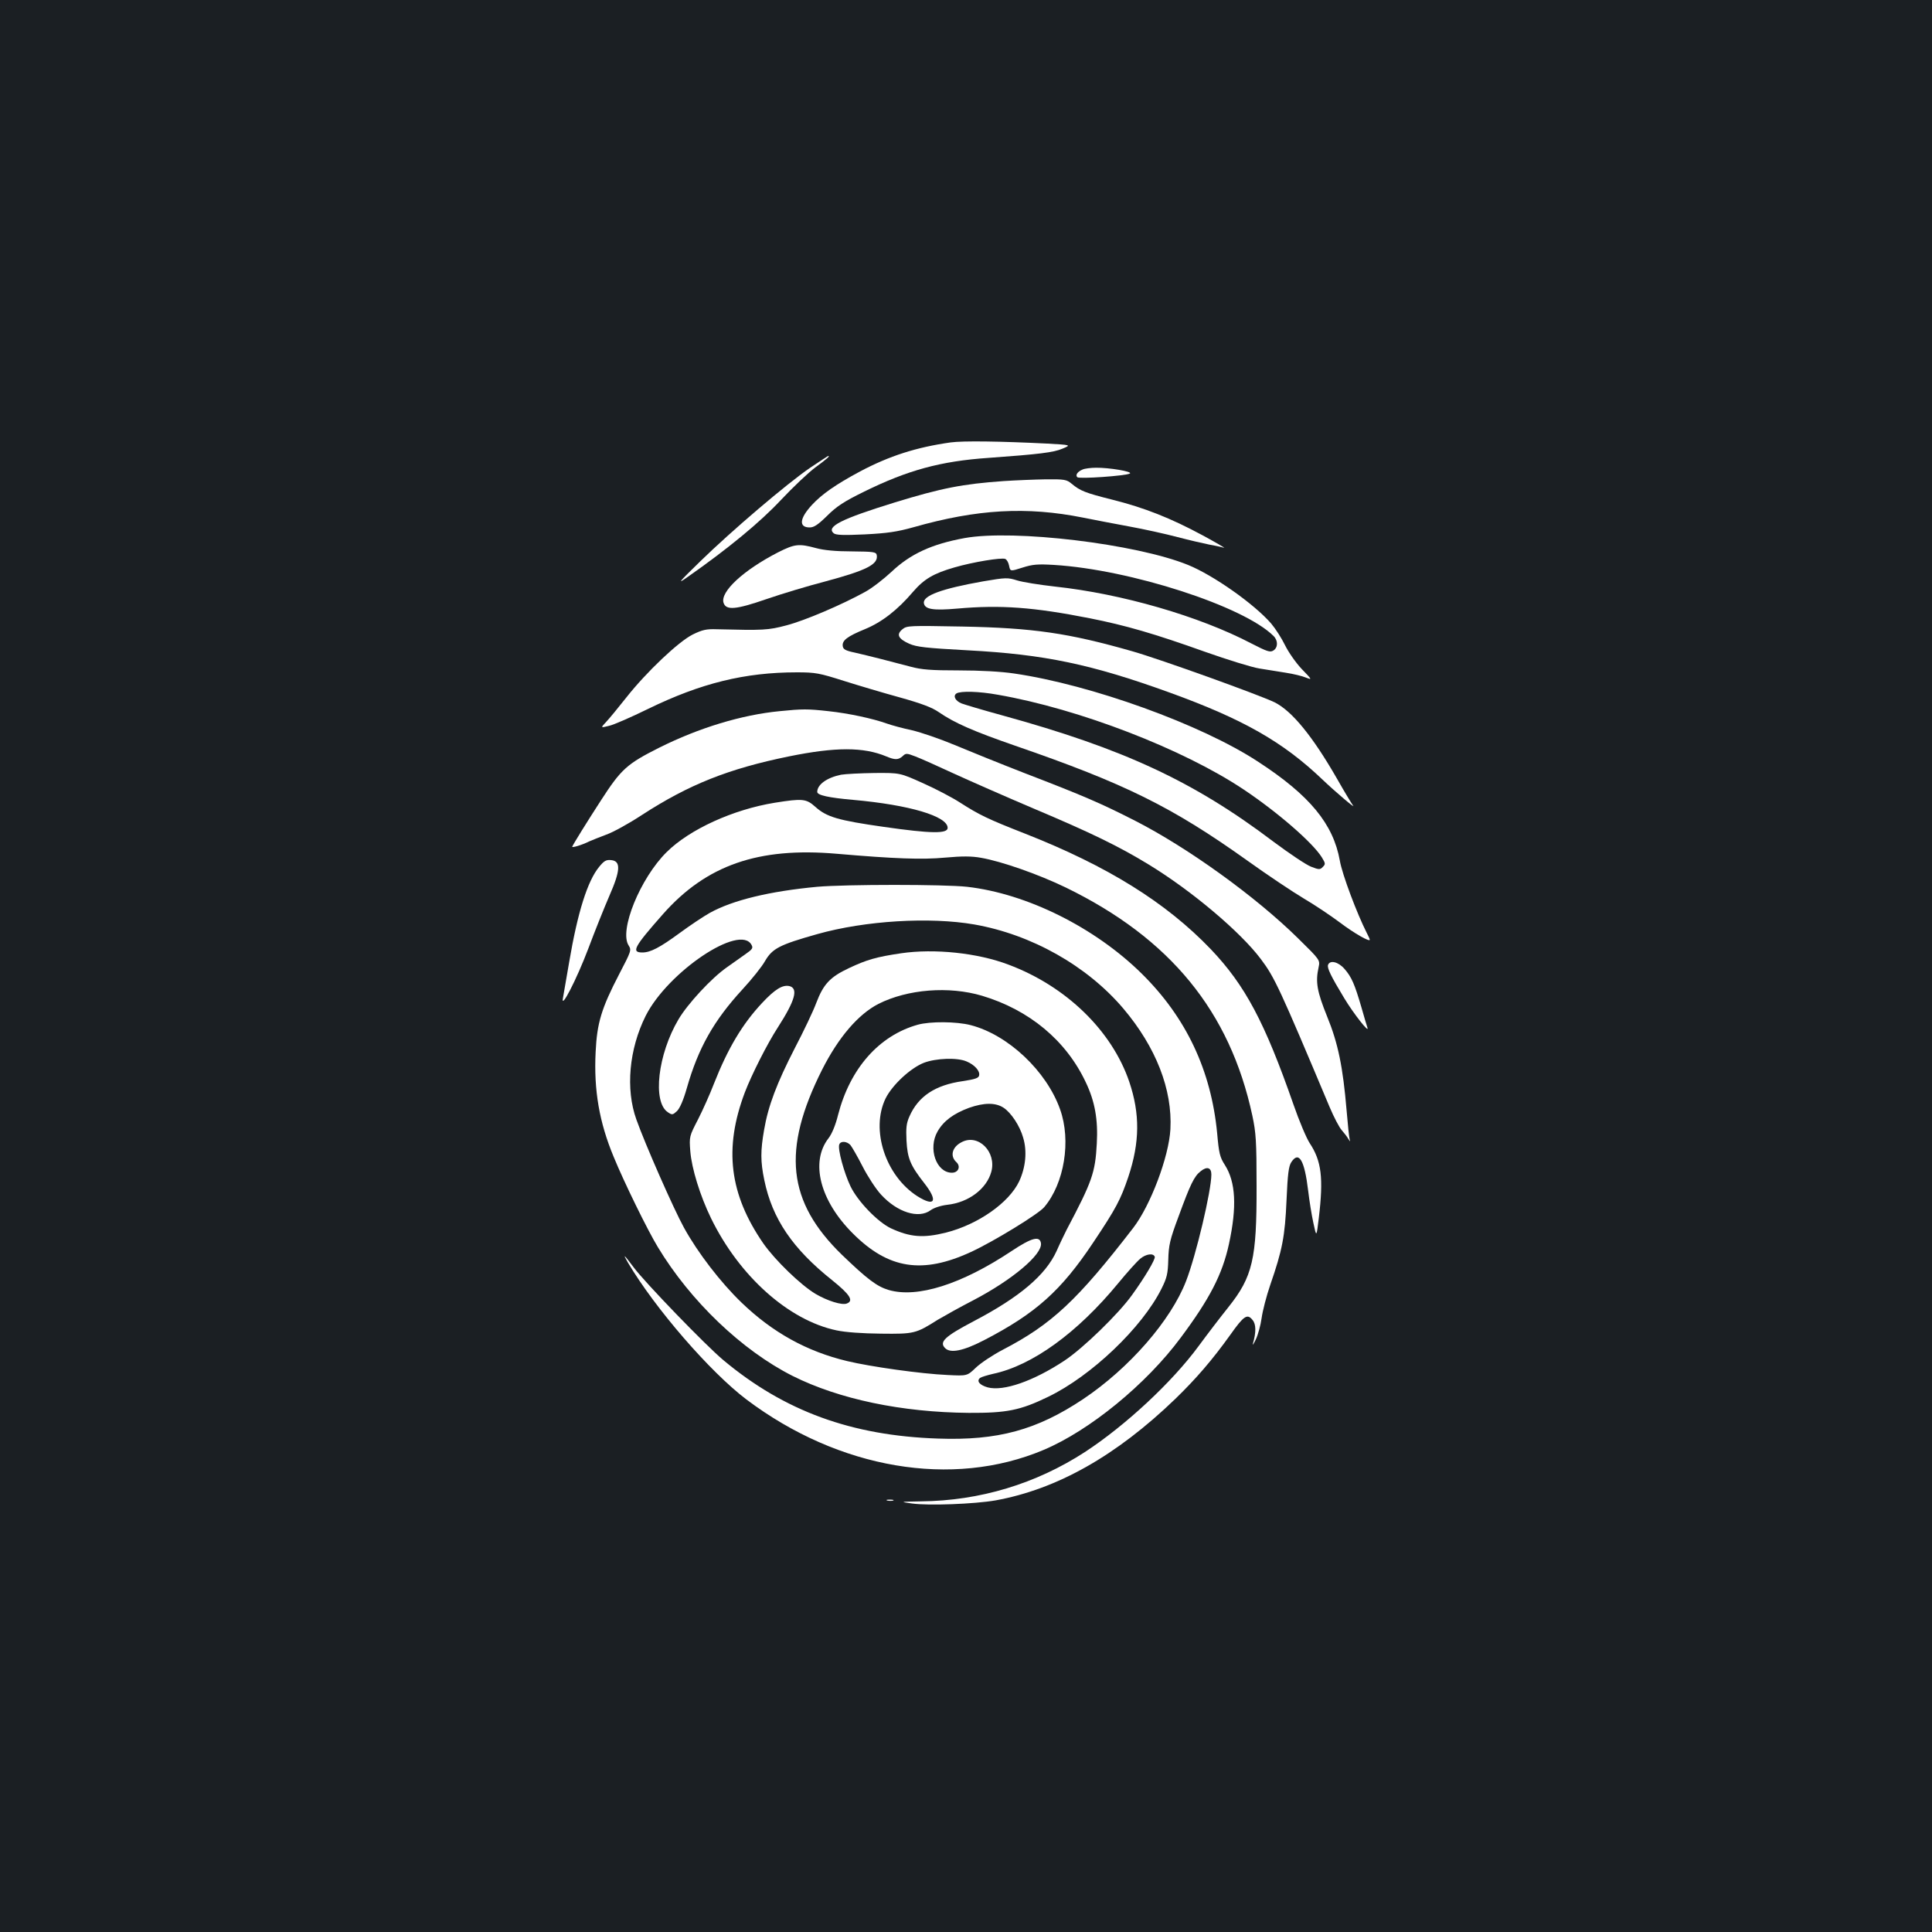 <?xml version="1.0" standalone="no"?>
<!DOCTYPE svg PUBLIC "-//W3C//DTD SVG 20010904//EN"
 "http://www.w3.org/TR/2001/REC-SVG-20010904/DTD/svg10.dtd">
<svg version="1.0" xmlns="http://www.w3.org/2000/svg"
 width="1000pt" height="1000pt" viewBox="0 0 1000 1000"
 preserveAspectRatio="xMidYMid meet">
<rect width="100%" height="100%" fill="#1b1f23"/>
<g transform="translate(0,1000) scale(0.1,-0.1)"
fill="#ffffff" stroke="none">
<path d="M4920 7710 c-177 -25 -317 -70 -468 -150 -127 -68 -198 -118 -249
-173 -65 -70 -70 -117 -12 -117 22 0 43 14 90 60 49 49 87 74 193 126 224 110
394 157 642 174 263 19 338 28 384 48 45 19 45 19 -80 26 -240 12 -435 15
-500 6z"/>
<path d="M4192 7578 c-121 -83 -405 -325 -567 -483 -113 -110 -122 -121 -68
-83 214 150 377 285 484 399 63 67 144 144 181 171 61 45 75 58 65 58 -2 0
-44 -28 -95 -62z"/>
<path d="M5604 7570 c-27 -11 -39 -29 -28 -40 10 -10 251 7 272 19 17 10 -108
31 -175 30 -26 0 -58 -4 -69 -9z"/>
<path d="M5195 7510 c-212 -15 -321 -36 -565 -111 -275 -85 -355 -125 -315
-159 12 -10 51 -11 161 -6 116 6 166 13 252 37 330 94 586 108 877 50 55 -11
163 -32 240 -46 77 -14 190 -39 250 -55 61 -16 135 -33 165 -39 30 -5 64 -13
75 -16 11 -4 -38 25 -110 64 -165 89 -301 143 -469 185 -139 35 -164 45 -209
82 -26 22 -37 24 -135 23 -59 -1 -156 -5 -217 -9z"/>
<path d="M4993 7215 c-170 -31 -281 -82 -379 -175 -40 -37 -100 -84 -135 -103
-121 -67 -313 -149 -409 -174 -95 -25 -118 -26 -360 -20 -54 2 -75 -3 -124
-27 -73 -36 -240 -194 -344 -326 -41 -52 -88 -109 -104 -126 -30 -32 -30 -32
14 -21 24 5 115 45 203 88 273 133 500 189 770 189 96 0 116 -4 242 -44 76
-24 207 -63 291 -86 111 -31 167 -52 201 -76 83 -57 180 -99 396 -174 568
-196 811 -316 1202 -595 103 -74 235 -162 292 -196 58 -34 141 -90 185 -123
74 -56 156 -103 156 -90 0 3 -7 19 -16 36 -49 96 -127 302 -139 373 -34 190
-155 338 -424 513 -293 192 -863 398 -1262 456 -66 10 -176 16 -286 16 -145 0
-193 4 -249 19 -97 26 -219 57 -289 73 -48 10 -61 17 -63 34 -4 29 23 50 116
88 87 36 168 99 248 193 57 66 106 95 214 126 96 28 243 52 263 44 8 -3 17
-19 20 -35 6 -30 6 -30 69 -10 53 17 79 19 163 14 396 -24 983 -214 1137 -368
24 -24 23 -60 -1 -75 -17 -11 -33 -5 -113 36 -271 142 -673 258 -1018 295 -80
9 -168 23 -196 32 -48 15 -58 15 -175 -5 -215 -38 -313 -74 -307 -113 5 -32
48 -39 173 -28 225 20 396 7 685 -50 187 -37 335 -80 598 -174 116 -41 242
-80 280 -86 37 -6 99 -16 137 -22 39 -6 85 -17 104 -25 34 -13 33 -12 -22 45
-31 33 -69 88 -86 123 -17 35 -49 85 -71 111 -87 101 -300 251 -431 304 -268
109 -901 185 -1156 139z m172 -811 c420 -73 959 -281 1273 -491 175 -117 357
-275 404 -351 19 -31 19 -35 5 -49 -14 -15 -20 -15 -61 1 -26 10 -112 68 -194
129 -415 314 -778 482 -1407 655 -99 27 -192 55 -208 61 -32 13 -46 39 -26 52
22 13 115 11 214 -7z"/>
<path d="M4027 7141 c-179 -92 -300 -204 -282 -261 13 -40 63 -36 222 19 81
28 218 69 303 91 216 58 277 89 268 137 -3 16 -16 18 -128 19 -83 0 -146 6
-186 17 -89 24 -110 22 -197 -22z"/>
<path d="M4671 6743 c-33 -27 -22 -49 35 -75 40 -17 85 -22 303 -34 397 -21
640 -72 1046 -219 381 -138 587 -256 790 -450 66 -63 177 -157 158 -134 -6 8
-44 70 -83 139 -127 221 -233 350 -323 395 -84 40 -589 222 -736 264 -329 94
-512 121 -881 128 -273 5 -286 5 -309 -14z"/>
<path d="M4035 6319 c-196 -19 -417 -86 -623 -189 -167 -84 -197 -111 -301
-272 -72 -111 -142 -224 -149 -240 -4 -8 50 8 88 27 14 6 53 22 88 35 35 12
118 58 185 102 242 157 447 239 761 303 241 49 385 49 503 0 45 -19 62 -19 85
1 16 16 21 16 65 -1 27 -10 116 -50 198 -88 83 -38 269 -120 415 -182 299
-126 444 -197 596 -290 223 -136 475 -349 580 -489 71 -94 97 -150 356 -766
22 -52 50 -106 63 -120 12 -14 28 -34 34 -45 9 -15 11 -15 7 -3 -3 10 -10 78
-16 150 -19 225 -44 348 -101 487 -52 129 -61 178 -44 254 8 38 8 38 -106 150
-218 215 -570 469 -844 609 -177 90 -264 128 -571 246 -126 49 -289 115 -363
146 -74 31 -173 65 -220 76 -47 10 -106 26 -131 35 -73 26 -198 53 -302 64
-107 12 -135 12 -253 0z"/>
<path d="M4353 5990 c-73 -15 -123 -51 -123 -89 0 -17 60 -30 185 -41 293 -26
490 -85 490 -145 0 -31 -85 -30 -330 5 -238 34 -296 51 -355 104 -47 42 -66
44 -210 21 -216 -35 -441 -138 -559 -255 -137 -135 -248 -407 -197 -484 15
-24 13 -29 -49 -148 -92 -177 -115 -253 -122 -403 -10 -198 19 -364 93 -542
54 -132 176 -381 229 -468 169 -280 436 -535 698 -667 240 -120 563 -188 912
-191 195 -1 266 13 410 83 224 108 487 359 587 560 28 56 33 77 35 150 2 74 8
103 53 223 61 167 81 209 115 235 32 26 55 19 55 -17 0 -84 -79 -418 -131
-552 -79 -204 -294 -451 -533 -611 -240 -160 -442 -215 -751 -204 -448 15
-795 142 -1111 406 -92 77 -405 401 -464 480 -50 67 -59 75 -30 25 141 -238
426 -567 614 -709 478 -360 1065 -460 1537 -261 238 100 532 340 711 582 149
200 215 327 249 484 42 193 35 321 -21 409 -26 40 -31 61 -40 164 -31 325
-160 599 -390 826 -242 239 -595 415 -905 450 -117 13 -627 13 -775 0 -246
-23 -437 -69 -556 -135 -34 -19 -104 -66 -157 -105 -101 -74 -150 -100 -192
-100 -59 0 -44 28 107 199 224 253 493 347 898 312 302 -26 443 -31 562 -20
88 8 137 8 186 -1 105 -18 299 -86 439 -154 540 -263 849 -641 965 -1180 19
-89 22 -133 22 -366 1 -376 -20 -468 -146 -626 -40 -50 -109 -140 -153 -200
-138 -188 -379 -412 -590 -550 -253 -164 -543 -252 -848 -255 -111 -2 -111 -2
-47 -11 86 -12 323 -3 433 16 318 58 624 230 931 526 108 105 190 200 284 331
70 99 88 111 115 77 19 -22 19 -64 2 -123 -3 -11 4 -1 15 22 11 23 25 73 30
110 5 37 25 115 45 173 62 179 76 250 84 437 6 137 11 177 25 198 39 59 68 11
87 -148 6 -51 18 -126 27 -167 16 -75 16 -75 28 25 25 208 14 296 -47 388 -17
26 -55 116 -84 200 -149 427 -250 617 -428 804 -232 242 -534 430 -961 598
-194 76 -237 97 -337 161 -40 26 -126 71 -191 100 -120 54 -120 54 -251 53
-73 -1 -151 -5 -174 -9z m690 -775 c296 -52 584 -214 772 -436 168 -199 254
-418 243 -624 -8 -143 -103 -394 -192 -510 -290 -376 -423 -500 -675 -631 -52
-27 -115 -69 -140 -93 -45 -43 -45 -43 -146 -38 -137 6 -399 43 -520 72 -209
50 -386 148 -547 303 -107 103 -226 257 -298 388 -53 96 -201 432 -246 559
-57 158 -38 365 48 537 115 228 489 479 548 367 9 -16 4 -23 -32 -48 -24 -17
-67 -47 -96 -68 -79 -55 -203 -189 -250 -269 -107 -180 -136 -428 -55 -481 22
-15 25 -14 47 6 15 15 33 56 51 119 59 207 139 349 288 511 48 52 101 118 117
147 38 65 75 84 270 139 248 70 583 90 813 50z m934 -1720 c4 -13 -52 -107
-117 -197 -69 -97 -254 -277 -351 -341 -159 -105 -315 -160 -397 -138 -42 12
-59 33 -39 49 7 5 37 14 67 21 203 43 436 212 647 468 46 56 97 113 115 128
30 25 68 30 75 10z"/>
<path d="M4665 5066 c-130 -19 -180 -34 -271 -77 -98 -46 -132 -83 -169 -180
-15 -41 -65 -146 -111 -234 -93 -181 -138 -299 -159 -423 -19 -108 -19 -164 1
-260 41 -200 146 -355 352 -519 92 -74 112 -106 75 -120 -25 -10 -101 14 -162
50 -77 46 -209 174 -270 261 -176 255 -205 492 -96 781 35 92 117 254 171 337
90 140 107 202 60 214 -35 8 -75 -16 -142 -88 -102 -109 -177 -235 -249 -418
-20 -52 -57 -135 -82 -184 -45 -87 -46 -89 -40 -165 7 -89 51 -231 107 -346
146 -300 402 -529 650 -581 47 -10 134 -16 230 -17 172 -2 180 0 294 72 34 20
116 66 184 101 201 105 358 237 350 295 -6 40 -48 29 -153 -41 -259 -172 -487
-244 -635 -201 -61 18 -111 56 -242 182 -283 275 -312 542 -103 958 85 168
187 287 292 341 151 76 364 93 536 42 244 -73 435 -231 537 -448 47 -98 64
-193 57 -317 -8 -151 -24 -196 -156 -446 -11 -22 -35 -71 -52 -110 -57 -125
-191 -239 -430 -364 -150 -79 -179 -107 -147 -139 28 -28 95 -14 203 42 266
138 397 255 563 504 119 178 142 222 182 340 60 180 61 327 5 493 -90 264
-326 494 -625 606 -160 61 -384 84 -555 59z"/>
<path d="M4750 4696 c-200 -56 -350 -226 -412 -466 -13 -53 -32 -99 -50 -122
-95 -123 -44 -323 127 -493 184 -184 360 -211 611 -95 117 54 349 196 379 232
104 123 140 344 82 506 -70 198 -269 386 -463 436 -73 19 -210 20 -274 2z
m253 -190 c41 -17 70 -49 65 -72 -2 -14 -20 -20 -85 -30 -142 -20 -230 -78
-276 -183 -16 -36 -18 -60 -15 -125 5 -92 20 -128 92 -220 72 -92 56 -125 -35
-68 -166 106 -244 345 -165 507 35 70 129 157 198 184 63 24 173 28 221 7z
m192 -240 c39 -26 84 -94 101 -155 21 -70 13 -153 -21 -226 -53 -111 -213
-223 -379 -265 -117 -29 -184 -24 -284 22 -68 32 -172 139 -210 218 -33 69
-67 193 -58 216 7 20 40 17 58 -3 8 -10 37 -60 63 -111 26 -51 69 -117 95
-145 84 -92 195 -127 257 -81 16 12 52 24 86 28 111 12 204 83 228 171 28 103
-68 199 -154 153 -49 -25 -61 -72 -27 -103 24 -22 11 -55 -23 -55 -81 0 -125
126 -74 214 31 54 82 92 163 122 77 27 137 28 179 0z"/>
<path d="M3101 5513 c-60 -73 -111 -234 -155 -493 -15 -85 -29 -168 -32 -185
-13 -66 70 94 131 255 34 91 83 213 109 273 58 132 60 180 10 185 -26 3 -37
-3 -63 -35z"/>
<path d="M6874 5006 c-6 -16 15 -59 84 -173 47 -78 130 -184 120 -153 -3 8
-17 56 -31 105 -35 120 -51 158 -88 200 -32 37 -75 47 -85 21z"/>
<path d="M4593 2233 c9 -2 23 -2 30 0 6 3 -1 5 -18 5 -16 0 -22 -2 -12 -5z"/>
</g>
</svg>
